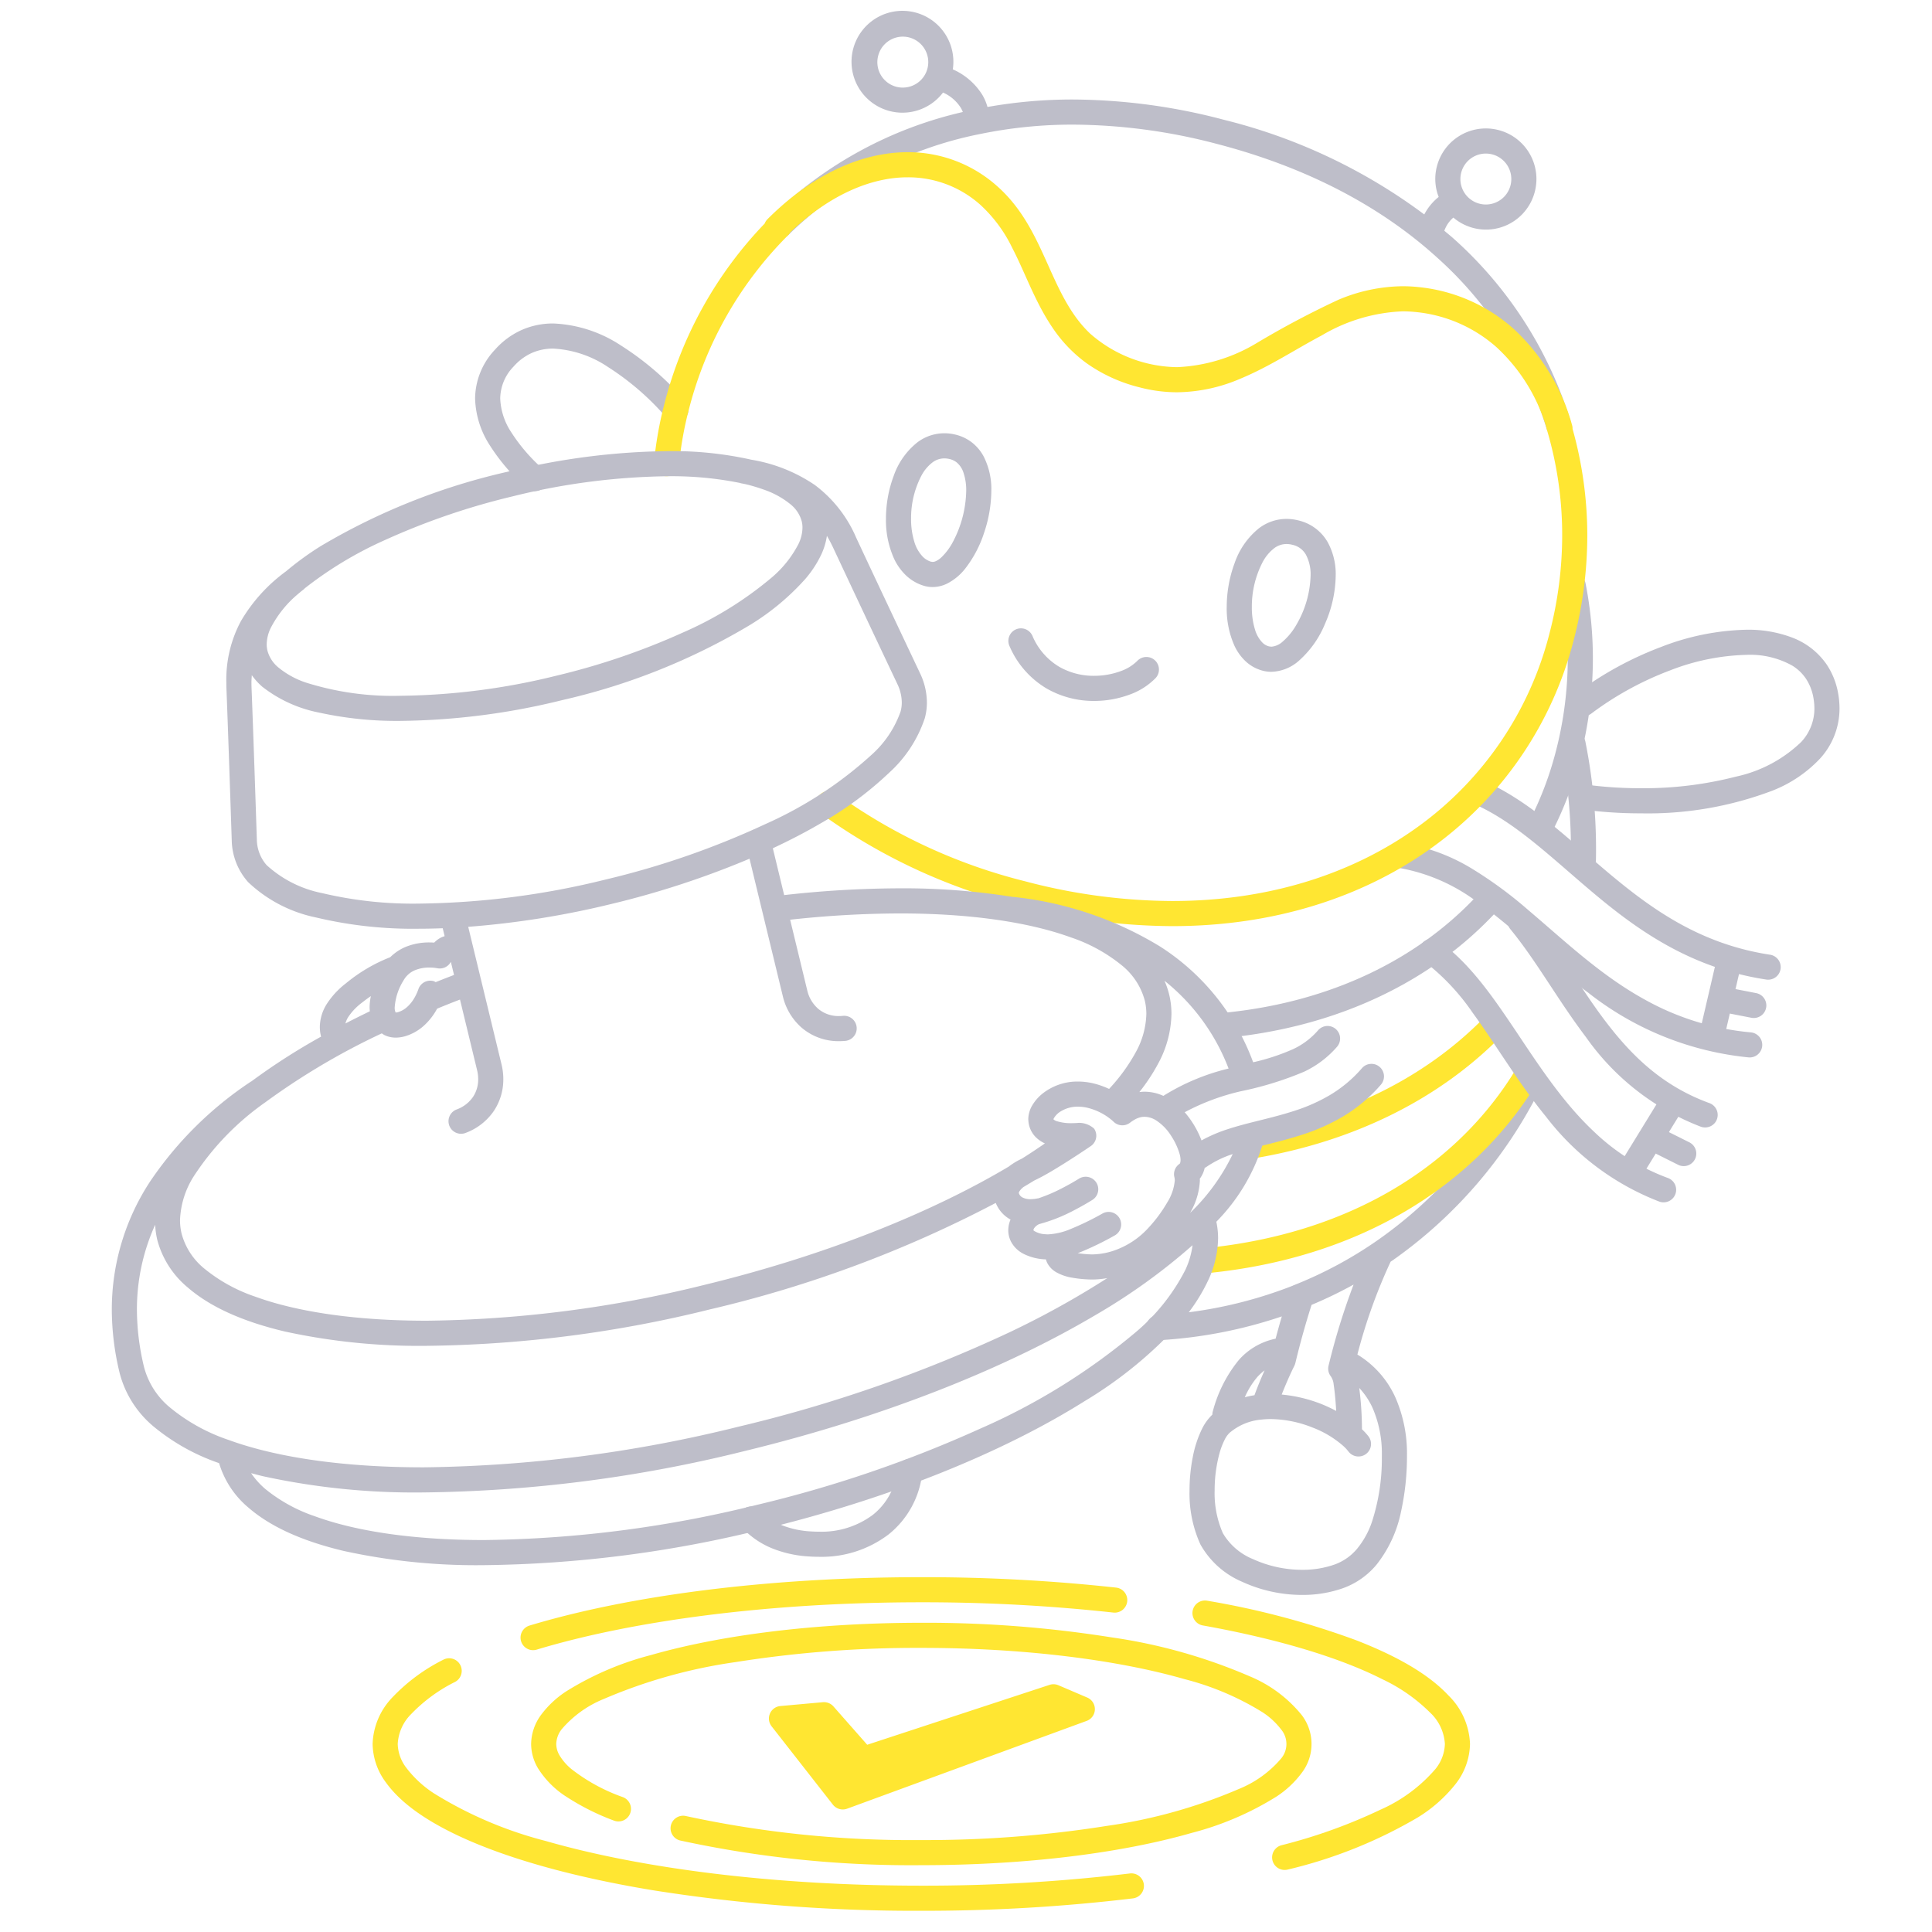<svg xmlns="http://www.w3.org/2000/svg" width="200" height="200" fill="none"><path fill="#FFE632" d="m87.692 187.236 24.797-9.089a1.294 1.294 0 0 0 .852-1.186 1.304 1.304 0 0 0-.789-1.23l-2.983-1.275a1.295 1.295 0 0 0-.917-.04l-18.878 6.201-3.498-3.971a1.31 1.31 0 0 0-1.092-.435l-4.403.398a1.3 1.3 0 0 0-.907 2.095l6.347 8.113a1.299 1.299 0 0 0 1.47.419ZM149.95 175.519c-2.069-2.214-5.337-4.083-9.575-5.727a85.606 85.606 0 0 0-15.404-4.086 1.292 1.292 0 0 0-.972.212 1.302 1.302 0 0 0-.528 1.344 1.317 1.317 0 0 0 .568.817c.144.092.304.155.472.186 7.762 1.392 14.202 3.336 18.593 5.569a17.688 17.688 0 0 1 4.941 3.454 4.828 4.828 0 0 1 1.529 3.248 4.317 4.317 0 0 1-.988 2.603 16.036 16.036 0 0 1-5.686 4.201 54.908 54.908 0 0 1-10.245 3.68 1.3 1.3 0 1 0 .667 2.513 48.592 48.592 0 0 0 13.436-5.386 14.905 14.905 0 0 0 3.908-3.448 6.92 6.92 0 0 0 1.508-4.163 7.4 7.4 0 0 0-2.224-5.017ZM55.563 170.768c9.933-3.002 24.107-4.901 39.811-4.899 6.64-.011 13.276.344 19.877 1.063.169.019.341.004.505-.044a1.285 1.285 0 0 0 .777-.621 1.29 1.29 0 0 0 .111-.989 1.3 1.3 0 0 0-1.105-.93 183.326 183.326 0 0 0-20.165-1.079c-15.919.003-30.277 1.908-40.563 5.01a1.315 1.315 0 0 0-.77.631 1.296 1.296 0 0 0 .14 1.437 1.294 1.294 0 0 0 1.382.421Z"/><path fill="#FFE632" d="M116.97 193.939a178.75 178.75 0 0 1-21.596 1.264c-15.222.002-29.006-1.782-38.885-4.626a41.522 41.522 0 0 1-11.522-4.901A11.378 11.378 0 0 1 42.06 183a4.22 4.22 0 0 1-.887-2.464 4.708 4.708 0 0 1 1.402-3.107 16.441 16.441 0 0 1 4.543-3.322 1.302 1.302 0 0 0 .527-1.754 1.3 1.3 0 0 0-1.75-.541 18.929 18.929 0 0 0-5.263 3.889 7.284 7.284 0 0 0-2.059 4.835 6.819 6.819 0 0 0 1.368 3.971c1.515 2.111 4.055 3.886 7.41 5.483 5.039 2.383 11.967 4.318 20.185 5.68a172.994 172.994 0 0 0 27.837 2.133c7.324.015 14.641-.413 21.912-1.283a1.302 1.302 0 0 0 1.125-1.448 1.3 1.3 0 0 0-1.441-1.133Z"/><path fill="#FFE632" d="M134.733 183.556a4.922 4.922 0 0 0 0-6.04 13.661 13.661 0 0 0-5.368-3.987 56.07 56.07 0 0 0-14.319-4.032 122.24 122.24 0 0 0-19.67-1.508c-10.9.002-20.763 1.265-28.003 3.345a31.337 31.337 0 0 0-8.75 3.749 10.17 10.17 0 0 0-2.606 2.433 5.19 5.19 0 0 0-1.035 3.02c.009.879.25 1.74.699 2.496a9.5 9.5 0 0 0 3.03 3.017c1.521.98 3.144 1.791 4.84 2.418a1.3 1.3 0 1 0 .937-2.426 18.775 18.775 0 0 1-5.316-2.894 5.558 5.558 0 0 1-1.237-1.41 2.38 2.38 0 0 1-.352-1.201c.019-.55.212-1.08.553-1.513a11.298 11.298 0 0 1 4.362-3.144 53.607 53.607 0 0 1 13.631-3.817 119.726 119.726 0 0 1 19.246-1.473c10.692-.002 20.374 1.254 27.284 3.244a28.894 28.894 0 0 1 8.006 3.4 7.657 7.657 0 0 1 1.949 1.79 2.341 2.341 0 0 1 0 3.026 11.281 11.281 0 0 1-4.362 3.144 53.607 53.607 0 0 1-13.63 3.817 119.622 119.622 0 0 1-19.247 1.473 110.227 110.227 0 0 1-24.357-2.484 1.297 1.297 0 0 0-.984.159 1.3 1.3 0 0 0 .392 2.373 112.727 112.727 0 0 0 24.95 2.552c10.898-.002 20.762-1.264 28.002-3.345a31.305 31.305 0 0 0 8.749-3.749 10.177 10.177 0 0 0 2.606-2.433Z"/><path fill="#BEBEC9" d="M164.727 73.873a32.881 32.881 0 0 1 8.147-4.469 23.254 23.254 0 0 1 7.924-1.614 8.943 8.943 0 0 1 4.748 1.121 4.612 4.612 0 0 1 1.405 1.346c.396.605.66 1.287.777 2l-.001-.002c.065.358.098.72.099 1.084a5.059 5.059 0 0 1-1.366 3.469 13.943 13.943 0 0 1-6.736 3.584 38.318 38.318 0 0 1-9.866 1.204 42.647 42.647 0 0 1-5.87-.396 1.302 1.302 0 0 0-1.472 1.107 1.315 1.315 0 0 0 .251.965 1.293 1.293 0 0 0 .86.503c2.065.284 4.147.425 6.231.421 4.66.096 9.295-.704 13.652-2.359a13.546 13.546 0 0 0 4.894-3.303 7.68 7.68 0 0 0 2.022-5.195 8.725 8.725 0 0 0-.139-1.538v-.003a7.78 7.78 0 0 0-1.177-2.99 7.586 7.586 0 0 0-3.541-2.79 12.764 12.764 0 0 0-4.771-.828c-3.027.07-6.018.672-8.836 1.78a35.483 35.483 0 0 0-8.799 4.826 1.297 1.297 0 0 0-.477 1.364 1.307 1.307 0 0 0 1.584.933 1.29 1.29 0 0 0 .457-.22ZM56.24 48.584a18.02 18.02 0 0 1-3.323-3.849 6.804 6.804 0 0 1-1.135-3.486 4.833 4.833 0 0 1 1.392-3.312 5.547 5.547 0 0 1 1.905-1.41 5.417 5.417 0 0 1 2.2-.44c2.016.11 3.965.764 5.64 1.892a27.557 27.557 0 0 1 6.084 5.27 1.3 1.3 0 1 0 1.949-1.722 30.122 30.122 0 0 0-6.678-5.766 13.717 13.717 0 0 0-6.995-2.275 8.02 8.02 0 0 0-3.244.66 8.155 8.155 0 0 0-2.795 2.053 7.453 7.453 0 0 0-2.058 5.05 9.365 9.365 0 0 0 1.514 4.837 20.554 20.554 0 0 0 3.798 4.425 1.3 1.3 0 0 0 1.746-1.927Z"/><path fill="#BEBEC9" d="M165.211 89.025a56.656 56.656 0 0 0-1.095-12.264 1.299 1.299 0 1 0-2.548.513 54.13 54.13 0 0 1 1.044 11.701 1.292 1.292 0 0 0 .363.927 1.3 1.3 0 0 0 2.236-.877Z"/><path fill="#BEBEC9" d="M160.669 86.125a37.65 37.65 0 0 0 2.893-7.632 40.938 40.938 0 0 0 1.332-10.332c0-2.603-.252-5.199-.754-7.753a1.306 1.306 0 0 0-1.018-1.032 1.298 1.298 0 0 0-1.535 1.024c-.033.168-.032.34.002.509.469 2.389.705 4.818.705 7.252a38.35 38.35 0 0 1-1.248 9.677 34.985 34.985 0 0 1-2.693 7.105 1.3 1.3 0 1 0 2.316 1.182ZM126.837 107.442c11.7-1.114 21.539-5.891 28.278-13.292a1.3 1.3 0 0 0-1.921-1.75c-6.264 6.874-15.459 11.388-26.603 12.454a1.299 1.299 0 0 0-1.171 1.418 1.302 1.302 0 0 0 1.418 1.17h-.001Z"/><path fill="#BEBEC9" d="M144.929 89.867a18.838 18.838 0 0 1 7.92 3.451c3.72 2.591 7.268 6.258 11.621 9.491a31.903 31.903 0 0 0 16.541 6.652 1.305 1.305 0 0 0 1.411-1.174 1.3 1.3 0 0 0-1.169-1.415 27.57 27.57 0 0 1-10.865-3.329c-4.64-2.527-8.355-6.095-12.162-9.317a42.785 42.785 0 0 0-5.941-4.358 19.774 19.774 0 0 0-6.95-2.569 1.3 1.3 0 0 0-.406 2.568ZM153.129 83.475c4.294 2.046 8.069 5.885 12.568 9.59 4.495 3.694 9.798 7.23 17.177 8.342a1.3 1.3 0 0 0 .389-2.57c-6.741-1.025-11.545-4.199-15.917-7.781-4.368-3.57-8.222-7.573-13.092-9.925a1.302 1.302 0 0 0-1.743.605 1.303 1.303 0 0 0 .618 1.739Z"/><path fill="#FFE632" d="M153.351 105.635c-5.922 5.918-14.037 10.001-23.717 11.669a1.3 1.3 0 1 0 .441 2.562c10.138-1.745 18.772-6.053 25.114-12.392a1.3 1.3 0 0 0-1.838-1.839Z"/><path fill="#BEBEC9" d="M158.802 111.09a1.3 1.3 0 0 0-1.748.569 45.098 45.098 0 0 1-14.379 16.682l-.002.002a42.428 42.428 0 0 1-8.8 4.725c-.018.007-.031.02-.049.028a45.247 45.247 0 0 1-13.961 3.044 1.298 1.298 0 0 0-1.222 1.374 1.297 1.297 0 0 0 1.374 1.221 48.096 48.096 0 0 0 12.678-2.462 86.718 86.718 0 0 0-.641 2.308 6.921 6.921 0 0 0-3.82 2.219 13.995 13.995 0 0 0-2.711 5.421 1.294 1.294 0 0 0-.019.224 5.149 5.149 0 0 0-1.051 1.433 11.494 11.494 0 0 0-.973 2.95 17.788 17.788 0 0 0-.338 3.468 12.728 12.728 0 0 0 1.127 5.584 8.935 8.935 0 0 0 4.324 3.867 14.868 14.868 0 0 0 6.212 1.359 12.515 12.515 0 0 0 4.248-.706 8.056 8.056 0 0 0 3.45-2.43 13.005 13.005 0 0 0 2.531-5.475 26.6 26.6 0 0 0 .617-5.582v-.011l.001-.234a14.433 14.433 0 0 0-1.198-6.002 9.984 9.984 0 0 0-3.935-4.444 55.967 55.967 0 0 1 3.44-9.613c.068-.047.139-.089.207-.136l-.003.002a47.719 47.719 0 0 0 15.211-17.637 1.3 1.3 0 0 0-.57-1.748Zm-27.893 30.771a40.792 40.792 0 0 0-1.048 2.571c-.337.053-.67.123-.999.211a8.439 8.439 0 0 1 1.313-2.115c.223-.245.469-.469.734-.667Zm11.181 3.889c.666 1.552.993 3.229.96 4.917l-.001.226v-.011a21.173 21.173 0 0 1-1.028 6.669 8.9 8.9 0 0 1-1.509 2.744 5.437 5.437 0 0 1-2.345 1.66 9.924 9.924 0 0 1-3.364.551c-1.763 0-3.505-.38-5.108-1.113a6.418 6.418 0 0 1-3.103-2.676l-.001-.002a10.276 10.276 0 0 1-.852-4.419c-.004-1.292.162-2.58.496-3.828.13-.484.307-.954.529-1.403.127-.273.302-.521.516-.734a5.855 5.855 0 0 1 3.346-1.38c.308-.033.618-.05.928-.049 1.464.022 2.912.312 4.272.857a10.446 10.446 0 0 1 3.253 1.946l.007.007c.184.167.353.35.504.547a1.302 1.302 0 0 0 1.819.256 1.298 1.298 0 0 0 .259-1.819 6.674 6.674 0 0 0-.677-.74h.001-.001a34.88 34.88 0 0 0-.281-4.273 7.704 7.704 0 0 1 1.38 2.067Zm-4.556-4.384a1.288 1.288 0 0 0 .201 1.068c.155.211.258.455.301.712.144.938.23 1.921.286 2.913a15.424 15.424 0 0 0-1.548-.721 15.025 15.025 0 0 0-4.094-.975c.397-1 .827-2.002 1.314-2.983.043-.086.076-.177.099-.271a86.302 86.302 0 0 1 1.68-6.028 44.844 44.844 0 0 0 4.349-2.101 69.743 69.743 0 0 0-2.588 8.386ZM124.267 159.881l-.001-.001v-.001l.001.002ZM94.337 151.037a1.292 1.292 0 0 0-1.29.651 1.3 1.3 0 0 0-.159.482 6.808 6.808 0 0 1-2.525 4.641 8.861 8.861 0 0 1-5.583 1.749c-.279 0-.563-.01-.853-.029h-.003a9.456 9.456 0 0 1-2.97-.637 6.232 6.232 0 0 1-2.235-1.523 1.29 1.29 0 0 0-.907-.421 1.31 1.31 0 0 0-.938.349 1.302 1.302 0 0 0-.056 1.845 8.832 8.832 0 0 0 3.152 2.157c1.208.477 2.485.755 3.782.824.347.023.69.035 1.028.035 2.592.067 5.13-.749 7.199-2.312a9.435 9.435 0 0 0 3.49-6.362 1.302 1.302 0 0 0-1.132-1.449Z"/><path fill="#FFE632" d="M125.138 131.779c14.998-1.507 27.075-8.507 33.853-19.479a1.302 1.302 0 0 0-1.405-1.949 1.304 1.304 0 0 0-.807.582c-6.306 10.195-17.544 16.801-31.903 18.26a1.296 1.296 0 0 0-1.162 1.424 1.296 1.296 0 0 0 1.424 1.162Z"/><path fill="#BEBEC9" d="M88.393 5.112V5.11v.002ZM162.581 43.59a41.728 41.728 0 0 0-12.135-18.917c-.299-.27-.624-.524-.932-.788a4.07 4.07 0 0 1 .267-.566c.179-.3.406-.569.67-.796a5.21 5.21 0 0 0 7.167-.386 5.21 5.21 0 0 0 1.262-2.285l.001-.002a5.231 5.231 0 0 0-3.746-6.384 5.233 5.233 0 0 0-6.385 3.746 5.12 5.12 0 0 0 .182 3.175 5.757 5.757 0 0 0-1.493 1.812 57.862 57.862 0 0 0-20.743-9.799 61.943 61.943 0 0 0-15.621-2.099 50.186 50.186 0 0 0-8.851.773 5.285 5.285 0 0 0-.529-1.247 6.848 6.848 0 0 0-3.06-2.648 5.272 5.272 0 1 0-1.014 2.402c.754.33 1.393.877 1.836 1.57.084.142.156.29.214.445a41.662 41.662 0 0 0-19.843 10.837 1.3 1.3 0 0 0 1.827 1.85 39.231 39.231 0 0 1 19.822-10.413c.015-.004.031-.004.046-.01a47.358 47.358 0 0 1 9.552-.959 59.358 59.358 0 0 1 14.966 2.015c9.492 2.475 17.016 6.58 22.661 11.686a39.127 39.127 0 0 1 11.39 17.74 1.3 1.3 0 1 0 2.489-.752Zm-11.316-25.72.001-.002a2.63 2.63 0 0 1 2.883-1.949 2.637 2.637 0 0 1 2.301 2.61 2.635 2.635 0 1 1-5.185-.658ZM93.462 9.068a2.63 2.63 0 0 1-2.553-3.297v-.002a2.636 2.636 0 0 1 3.215-1.89 2.635 2.635 0 0 1 1.884 3.218 2.635 2.635 0 0 1-2.546 1.97Z"/><path fill="#FFE632" d="M162.79 44.394c.003-.1-.005-.2-.026-.297a21.222 21.222 0 0 0-6.133-10.111 17.375 17.375 0 0 0-9.822-4.271 15.538 15.538 0 0 0-1.609-.084c-2.29.027-4.552.504-6.658 1.405a92.167 92.167 0 0 0-8.442 4.474 17.398 17.398 0 0 1-8.244 2.498 13.905 13.905 0 0 1-8.999-3.468c-2.047-1.933-3.198-4.505-4.436-7.274-1.241-2.75-2.579-5.703-5.249-8.043a13.805 13.805 0 0 0-9.21-3.468c-4.802.003-9.914 2.328-14.516 6.938-.126.128-.224.28-.288.448A41.83 41.83 0 0 0 68.8 41.719a38.825 38.825 0 0 0-1.097 6.154 1.3 1.3 0 0 0 2.588.25c.187-1.94.529-3.86 1.024-5.745v-.002a39.171 39.171 0 0 1 10.338-18.092c.066-.076.123-.16.169-.25 4.084-3.885 8.364-5.682 12.14-5.679a11.19 11.19 0 0 1 7.499 2.825 14.724 14.724 0 0 1 3.331 4.492c1.328 2.553 2.314 5.498 4.126 8.195a14.61 14.61 0 0 0 3.516 3.698 16.18 16.18 0 0 0 5.543 2.535c1.266.334 2.57.505 3.879.508a16.986 16.986 0 0 0 6.551-1.407c3.012-1.248 5.702-3.043 8.406-4.471a17.741 17.741 0 0 1 8.387-2.5c.447 0 .894.024 1.339.07a14.764 14.764 0 0 1 8.37 3.634 18.38 18.38 0 0 1 5.174 8.327c.007.027 0 .054.008.081a38.228 38.228 0 0 1 1.626 11.071 40.285 40.285 0 0 1-1.318 10.167 35.425 35.425 0 0 1-13.662 20.04c-6.723 4.848-15.403 7.652-25.381 7.653a60.326 60.326 0 0 1-15.201-2.033 56.818 56.818 0 0 1-19.594-9.087 1.3 1.3 0 0 0-1.547 2.09 59.413 59.413 0 0 0 20.485 9.513 62.929 62.929 0 0 0 15.857 2.117c10.463.001 19.701-2.95 26.902-8.144a38.044 38.044 0 0 0 14.658-21.493 42.963 42.963 0 0 0 1.401-10.823 40.85 40.85 0 0 0-1.527-11.02Z"/><path fill="#BEBEC9" d="M137.428 56.101a4.74 4.74 0 0 0-3.017-2.228 5.088 5.088 0 0 0-1.235-.156 4.725 4.725 0 0 0-2.844.964 7.922 7.922 0 0 0-2.528 3.62 13.12 13.12 0 0 0-.814 4.543 9.425 9.425 0 0 0 .795 3.993 5.24 5.24 0 0 0 1.147 1.606c.504.475 1.12.815 1.791.989.291.075.59.113.89.113a4.477 4.477 0 0 0 2.803-1.105 10.375 10.375 0 0 0 2.77-3.913 12.78 12.78 0 0 0 1.086-4.936 6.867 6.867 0 0 0-.844-3.49Zm-3.235 8.589a6.572 6.572 0 0 1-1.417 1.733c-.318.3-.728.484-1.163.522l-.241-.03a1.507 1.507 0 0 1-.667-.373 3.246 3.246 0 0 1-.801-1.412 7.757 7.757 0 0 1-.314-2.286 9.992 9.992 0 0 1 1.118-4.654 4.453 4.453 0 0 1 1.174-1.421 2.11 2.11 0 0 1 1.294-.452c.204.001.407.027.604.078a2.115 2.115 0 0 1 1.407 1.024c.349.67.516 1.418.485 2.172a10.636 10.636 0 0 1-1.479 5.099ZM100.576 45.774a4.49 4.49 0 0 0-1.824-.817 4.645 4.645 0 0 0-3.763.818 7.622 7.622 0 0 0-2.475 3.49c-.53 1.42-.8 2.923-.8 4.439a9.695 9.695 0 0 0 .84 4.134c.293.63.697 1.2 1.192 1.687a4.642 4.642 0 0 0 1.83 1.096h.001c.312.099.637.15.964.15a3.455 3.455 0 0 0 1.46-.336 5.617 5.617 0 0 0 1.953-1.62 12.115 12.115 0 0 0 1.929-3.691c.472-1.386.721-2.837.739-4.3a7.432 7.432 0 0 0-.818-3.617 4.571 4.571 0 0 0-1.228-1.433ZM98.705 55.98a6.336 6.336 0 0 1-1.252 1.716 2.257 2.257 0 0 1-.548.382.862.862 0 0 1-.364.092l-.18-.028h-.001a2.03 2.03 0 0 1-.81-.489 3.74 3.74 0 0 1-.9-1.573 7.929 7.929 0 0 1-.336-2.376 9.496 9.496 0 0 1 1.084-4.49c.276-.52.659-.976 1.124-1.339a2.03 2.03 0 0 1 1.23-.422c.159 0 .318.017.473.05.282.053.548.17.779.34.346.283.601.661.735 1.088.2.61.296 1.25.283 1.892a11.734 11.734 0 0 1-1.317 5.157ZM117.732 68.415a4.598 4.598 0 0 1-1.755 1.073 7.91 7.91 0 0 1-2.71.472 7.16 7.16 0 0 1-3.601-.926 6.783 6.783 0 0 1-2.79-3.212 1.298 1.298 0 0 0-1.72-.662 1.289 1.289 0 0 0-.685.726 1.303 1.303 0 0 0 .032.997 9.398 9.398 0 0 0 3.857 4.399 9.753 9.753 0 0 0 4.907 1.278 10.498 10.498 0 0 0 3.612-.634 7.115 7.115 0 0 0 2.76-1.744 1.3 1.3 0 0 0-1.907-1.767ZM127.158 116.871h.001l.004-.001-.005.001Z"/><path fill="#BEBEC9" d="M142.819 110.446a1.284 1.284 0 0 0-.945-.312 1.296 1.296 0 0 0-.888.447c-.95 1.1-2.071 2.04-3.32 2.784a17.918 17.918 0 0 1-3.598 1.604c-2.43.799-4.78 1.206-6.908 1.902-.963.303-1.894.7-2.78 1.186a9.823 9.823 0 0 0-1.669-2.837c-.023-.028-.053-.052-.077-.079a23.428 23.428 0 0 1 5.873-2.187 34.53 34.53 0 0 0 6.494-2.011 10.367 10.367 0 0 0 3.41-2.582 1.303 1.303 0 0 0-.57-2.086 1.3 1.3 0 0 0-1.393.381h-.001a7.724 7.724 0 0 1-2.588 1.951 21.994 21.994 0 0 1-4.132 1.359 24.116 24.116 0 0 0-9.602-11.963 36.464 36.464 0 0 0-15.196-5.153c-.019-.003-.037.005-.056.004a71.243 71.243 0 0 0-11.757-.896c-3.99.016-7.975.25-11.939.702l-1.173-4.847c1.777-.833 3.45-1.7 4.98-2.597a36.138 36.138 0 0 0 7.068-5.23 13.29 13.29 0 0 0 3.677-5.62 6.051 6.051 0 0 0 .223-1.641 7.084 7.084 0 0 0-.7-3.011c-1.329-2.81-5.03-10.632-6.627-14.07a13.372 13.372 0 0 0-4.29-5.448 16.436 16.436 0 0 0-6.606-2.615c-.029-.007-.054-.017-.083-.023a37.4 37.4 0 0 0-8.464-.858 72.34 72.34 0 0 0-16.703 2.15 66.642 66.642 0 0 0-19.287 7.688 31.518 31.518 0 0 0-3.585 2.607 17.024 17.024 0 0 0-4.664 5.146 12.815 12.815 0 0 0-1.513 6.35c0 .26.006.521.017.786.151 3.787.44 12.436.542 15.542a6.69 6.69 0 0 0 1.705 4.356 14.423 14.423 0 0 0 7.017 3.65 43.261 43.261 0 0 0 10.663 1.166c.801 0 1.622-.018 2.456-.049l.199.82a2.66 2.66 0 0 0-.376.141 2.73 2.73 0 0 0-.705.525 7.472 7.472 0 0 0-.498-.018 6.432 6.432 0 0 0-2.478.47 5.076 5.076 0 0 0-1.576 1.06 16.77 16.77 0 0 0-4.58 2.699 8.531 8.531 0 0 0-1.966 2.108 4.554 4.554 0 0 0-.741 2.418c0 .312.037.623.11.926.005.024.022.041.029.064a66.37 66.37 0 0 0-7.229 4.643c-.016.01-.034.011-.05.022a37.7 37.7 0 0 0-10.419 10.321 24.144 24.144 0 0 0-3.976 13.28c.01 2.221.285 4.433.818 6.588a10.692 10.692 0 0 0 3.556 5.553 21.654 21.654 0 0 0 6.732 3.751 9.561 9.561 0 0 0 3.06 4.623c2.36 2.04 5.725 3.49 9.857 4.471a64.204 64.204 0 0 0 14.521 1.468 125.05 125.05 0 0 0 28.866-3.718c13.271-3.216 24.909-7.989 33.31-13.27a43.449 43.449 0 0 0 9.987-8.231 18.59 18.59 0 0 0 2.797-4.28 10.584 10.584 0 0 0 1.019-4.368 8.436 8.436 0 0 0-.181-1.684 19.656 19.656 0 0 0 4.755-7.875c1.293-.323 2.704-.669 4.208-1.16l.004-.001a20.467 20.467 0 0 0 4.116-1.841 16.11 16.11 0 0 0 3.955-3.318 1.298 1.298 0 0 0-.135-1.833Zm-21.55-5.478a8.452 8.452 0 0 0-.238-2.016v-.002a8.42 8.42 0 0 0-.486-1.424 21.404 21.404 0 0 1 6.637 9.09 22.763 22.763 0 0 0-6.752 2.828 4.751 4.751 0 0 0-1.953-.432 4.705 4.705 0 0 0-.53.038 19.19 19.19 0 0 0 1.906-2.873 11.192 11.192 0 0 0 1.416-5.209Zm.87 15.491a1.291 1.291 0 0 0-.564 1.415c.026.106.039.215.038.325a5.132 5.132 0 0 1-.777 2.271 14.646 14.646 0 0 1-1.997 2.686 8.588 8.588 0 0 1-3.102 2.147 7.345 7.345 0 0 1-2.648.553l-.154-.002a10.341 10.341 0 0 1-1.371-.13c.073-.028.144-.049.218-.078a30.639 30.639 0 0 0 3.61-1.751 1.299 1.299 0 1 0-1.256-2.276 28.491 28.491 0 0 1-3.297 1.604 6.815 6.815 0 0 1-2.346.558 2.458 2.458 0 0 1-.271-.013 2.388 2.388 0 0 1-1.186-.356l-.059-.06a.531.531 0 0 1 .132-.277c.126-.156.289-.279.473-.359 1.262-.34 2.48-.824 3.631-1.442a27.02 27.02 0 0 0 1.876-1.063 1.297 1.297 0 0 0 .4-1.792 1.304 1.304 0 0 0-1.792-.404l-.026.016c-.146.091-.891.549-1.841 1.03a16.24 16.24 0 0 1-2.36.995c-.017.003-.033-.003-.05 0-.24.053-.485.08-.732.082a1.735 1.735 0 0 1-.854-.184.757.757 0 0 1-.356-.42l-.003-.006-.01-.044.047-.13a1.88 1.88 0 0 1 .433-.47c.374-.224.752-.448 1.115-.674a20.86 20.86 0 0 0 1.702-.912c1.93-1.134 4.145-2.647 4.157-2.655a1.297 1.297 0 0 0 .342-1.806 2.312 2.312 0 0 0-1.582-.6v-.001c-.009.001-.32.034-.736.034a4.913 4.913 0 0 1-1.566-.213.865.865 0 0 1-.316-.176l-.007-.009-.002-.013.02-.055c.182-.327.451-.597.778-.779a3.32 3.32 0 0 1 1.739-.464c.367.002.733.05 1.089.143a6.187 6.187 0 0 1 2.438 1.27l.118.106.021.021.001.001.001-.001a1.3 1.3 0 0 0 1.76.092l.001.001c.131-.103.27-.195.416-.277a2.3 2.3 0 0 1 .752-.284c.096-.014.194-.021.291-.021.404.006.799.121 1.144.331.646.41 1.192.96 1.597 1.61.396.591.7 1.24.901 1.923.057.198.088.402.092.608-.006.293-.067.34-.076.362l-.004.005.008.008ZM39.937 55.867a72.62 72.62 0 0 1 13.155-4.49 69.773 69.773 0 0 1 16.09-2.077c2.5-.028 4.995.206 7.446.7.028.007.05.026.08.03.162.029.313.061.47.092.63.15 1.251.334 1.861.553a8.931 8.931 0 0 1 2.798 1.534 3.392 3.392 0 0 1 1.158 1.758c.052.216.078.438.077.661a4.035 4.035 0 0 1-.402 1.662 11.412 11.412 0 0 1-2.883 3.58 37.415 37.415 0 0 1-9.044 5.589 72.616 72.616 0 0 1-13.154 4.49 69.773 69.773 0 0 1-16.09 2.077 29.89 29.89 0 0 1-9.857-1.375 8.93 8.93 0 0 1-2.798-1.534 3.39 3.39 0 0 1-1.157-1.758 2.798 2.798 0 0 1-.078-.662c.013-.577.15-1.143.402-1.662a11.409 11.409 0 0 1 2.883-3.58c.083-.074.178-.148.265-.223.106-.083.206-.165.317-.249.027-.02.04-.051.065-.074a39.336 39.336 0 0 1 8.396-5.042Zm-6.573 36.592a11.99 11.99 0 0 1-5.766-2.904 4.106 4.106 0 0 1-1.01-2.673c-.103-3.108-.39-11.752-.544-15.56-.01-.233-.014-.46-.014-.682 0-.26.024-.498.037-.746.31.436.67.835 1.073 1.186a13.837 13.837 0 0 0 5.894 2.688c2.78.607 5.62.895 8.465.858a72.34 72.34 0 0 0 16.702-2.15 66.637 66.637 0 0 0 19.288-7.689 25.48 25.48 0 0 0 5.861-4.836 11.22 11.22 0 0 0 1.687-2.586 7.05 7.05 0 0 0 .565-1.893c.23.396.453.812.665 1.268a3147.67 3147.67 0 0 0 6.635 14.085c.288.593.441 1.241.45 1.9a3.48 3.48 0 0 1-.126.938 10.812 10.812 0 0 1-3 4.472 40.991 40.991 0 0 1-10.954 7.156 86.221 86.221 0 0 1-16.575 5.757 83.784 83.784 0 0 1-19.323 2.493 40.738 40.738 0 0 1-10.01-1.082Zm8.393 9.062c.268-.495.7-.881 1.221-1.093a3.878 3.878 0 0 1 1.472-.268c.207 0 .413.013.618.04l.161.024.032.006.002.001v-.001a1.293 1.293 0 0 0 1.409-.661l.329 1.358c-.642.244-1.277.493-1.903.745a1.29 1.29 0 0 0-.186-.099 1.301 1.301 0 0 0-1.616.875 4.494 4.494 0 0 1-.188.454l-.005.008c-.105.228-.23.447-.37.655a3.624 3.624 0 0 1-.647.729 2.406 2.406 0 0 1-.844.47.948.948 0 0 1-.269.049l-.019-.001a1.16 1.16 0 0 1-.094-.541c.07-.976.378-1.92.897-2.751v.001Zm-5.701 3.752a6.018 6.018 0 0 1 1.377-1.449c.335-.266.653-.498.959-.71a6.26 6.26 0 0 0-.132 1.157c0 .14.013.279.025.417-.862.415-1.704.836-2.525 1.262.062-.24.162-.468.296-.677Zm-16.011 16.516a27.995 27.995 0 0 1 7.418-7.678 72.222 72.222 0 0 1 12.06-7.138c.09.067.184.128.282.182.365.173.764.262 1.168.259.35-.003.699-.059 1.033-.164a5.031 5.031 0 0 0 1.847-1.047 6.523 6.523 0 0 0 1.397-1.785 91.067 91.067 0 0 1 2.368-.944l1.774 7.327c.073.3.11.608.11.917a3.267 3.267 0 0 1-.521 1.811 3.502 3.502 0 0 1-1.703 1.32 1.3 1.3 0 1 0 .954 2.418 6.11 6.11 0 0 0 2.922-2.309 5.876 5.876 0 0 0 .949-3.24c0-.515-.062-1.028-.184-1.528l-3.45-14.246a91.884 91.884 0 0 0 14.84-2.37 91.94 91.94 0 0 0 14.281-4.68l.302 1.246 3.148 12.998a6.193 6.193 0 0 0 1.958 3.257 5.846 5.846 0 0 0 3.86 1.386c.228 0 .461-.012.697-.035a1.301 1.301 0 0 0-.256-2.588c-.154.016-.3.023-.442.023a3.23 3.23 0 0 1-2.167-.76 3.598 3.598 0 0 1-1.123-1.895l-1.772-7.317c3.759-.418 7.538-.636 11.32-.65 7.194-.004 13.339.874 17.764 2.488a16.784 16.784 0 0 1 5.26 2.894 7 7 0 0 1 2.365 3.623c.111.46.166.931.166 1.404a8.628 8.628 0 0 1-1.117 3.996 18.532 18.532 0 0 1-2.741 3.759 8.769 8.769 0 0 0-1.492-.539 7.02 7.02 0 0 0-1.732-.223 5.818 5.818 0 0 0-3.605 1.2 4.52 4.52 0 0 0-1.075 1.186 2.885 2.885 0 0 0-.46 1.497l.003.089h-.001l.001.01.002.04h.003c.031.619.277 1.207.696 1.663.289.303.634.548 1.016.72a61.956 61.956 0 0 1-2.39 1.58 7.153 7.153 0 0 0-1.359.823c-8.09 4.812-19.088 9.237-31.558 12.256a124.417 124.417 0 0 1-28.665 3.695c-7.196.002-13.344-.875-17.77-2.49a16.77 16.77 0 0 1-5.26-2.895 6.987 6.987 0 0 1-2.365-3.624 5.942 5.942 0 0 1-.165-1.4 9.042 9.042 0 0 1 1.409-4.522Zm3.622 27.274a19.148 19.148 0 0 1-6.015-3.314 8.096 8.096 0 0 1-2.733-4.201 25.35 25.35 0 0 1-.745-5.977 21.152 21.152 0 0 1 1.89-8.783c.023.517.093 1.031.21 1.535v.002a9.587 9.587 0 0 0 3.188 4.975c2.393 2.066 5.806 3.536 9.998 4.531a65.227 65.227 0 0 0 14.737 1.489 126.94 126.94 0 0 0 29.276-3.768 124.214 124.214 0 0 0 29.607-11.026c.284.714.802 1.31 1.47 1.689.02.012.042.019.062.029a2.883 2.883 0 0 0-.235 1.109c-.001.396.089.786.263 1.141a2.974 2.974 0 0 0 1.302 1.295 5.468 5.468 0 0 0 2.005.564c.11.012.219.013.328.017.028.112.066.221.113.326.205.413.526.756.924.988a4.92 4.92 0 0 0 1.658.579c.62.11 1.247.173 1.876.189l.243.004a8.934 8.934 0 0 0 1.539-.148 91.145 91.145 0 0 1-10.107 5.602 144.915 144.915 0 0 1-28.106 9.788 141.11 141.11 0 0 1-32.55 4.199c-8.17.003-15.154-.992-20.198-2.834Zm99.043-17.611a20.778 20.778 0 0 1-5.26 6.556 66.047 66.047 0 0 1-15.989 9.89 127.436 127.436 0 0 1-23.089 7.882 122.478 122.478 0 0 1-28.254 3.645c-7.087.003-13.142-.862-17.499-2.453a16.488 16.488 0 0 1-5.174-2.849 8.24 8.24 0 0 1-1.448-1.621c.399.106.795.214 1.207.311a73.647 73.647 0 0 0 16.662 1.684 143.625 143.625 0 0 0 33.16-4.272h.001c14.226-3.446 26.819-8.454 36.271-14.029a62.716 62.716 0 0 0 10.153-7.292 8.587 8.587 0 0 1-.741 2.548Zm.486-5.891a7.32 7.32 0 0 0 1.017-3.362c0-.059-.009-.118-.011-.177l.006-.007c.245-.336.417-.719.504-1.125.044-.017.087-.036.128-.058a10.62 10.62 0 0 1 2.769-1.363 21.055 21.055 0 0 1-4.413 6.092ZM177.615 99.705l-1.667 7.167a1.3 1.3 0 1 0 2.532.589l1.667-7.167a1.3 1.3 0 1 0-2.532-.589Z"/><path fill="#BEBEC9" d="m177.967 104.709 3.334.65a1.298 1.298 0 0 0 1.525-1.027 1.299 1.299 0 0 0-1.027-1.525l-3.334-.65a1.299 1.299 0 0 0-1.327 2.002c.192.286.491.484.829.55M147.457 99.54a23.221 23.221 0 0 1 4.993 5.301c2.374 3.244 4.661 7.172 7.612 10.782a26.945 26.945 0 0 0 11.708 8.765 1.303 1.303 0 0 0 1.666-.777 1.298 1.298 0 0 0-.777-1.666 22.033 22.033 0 0 1-7.607-4.756c-3.199-2.99-5.656-6.749-8.068-10.359-2.42-3.603-4.781-7.078-8.013-9.404a1.3 1.3 0 0 0-1.513 2.115h-.001ZM156.348 96.183c2.698 3.278 4.927 7.352 7.811 11.153a25.839 25.839 0 0 0 11.913 9.302 1.314 1.314 0 0 0 1.403-.344 1.302 1.302 0 0 0-.514-2.1c-4.819-1.756-7.991-4.834-10.733-8.431-2.736-3.591-4.967-7.683-7.87-11.23a1.298 1.298 0 0 0-1.824-.173 1.3 1.3 0 0 0-.186 1.823Z"/><path fill="#BEBEC9" d="m169.908 121.847 4.217-6.867a1.306 1.306 0 0 0-.053-1.446 1.306 1.306 0 0 0-1.357-.501 1.298 1.298 0 0 0-.806.586l-4.217 6.867a1.294 1.294 0 0 0-.159.984 1.293 1.293 0 0 0 1.061.984 1.295 1.295 0 0 0 .969-.234c.139-.1.256-.227.345-.373"/><path fill="#BEBEC9" d="m170.719 119.079 3 1.5a1.3 1.3 0 1 0 1.162-2.326l-3-1.5a1.3 1.3 0 0 0-1.162 2.326"/></svg>